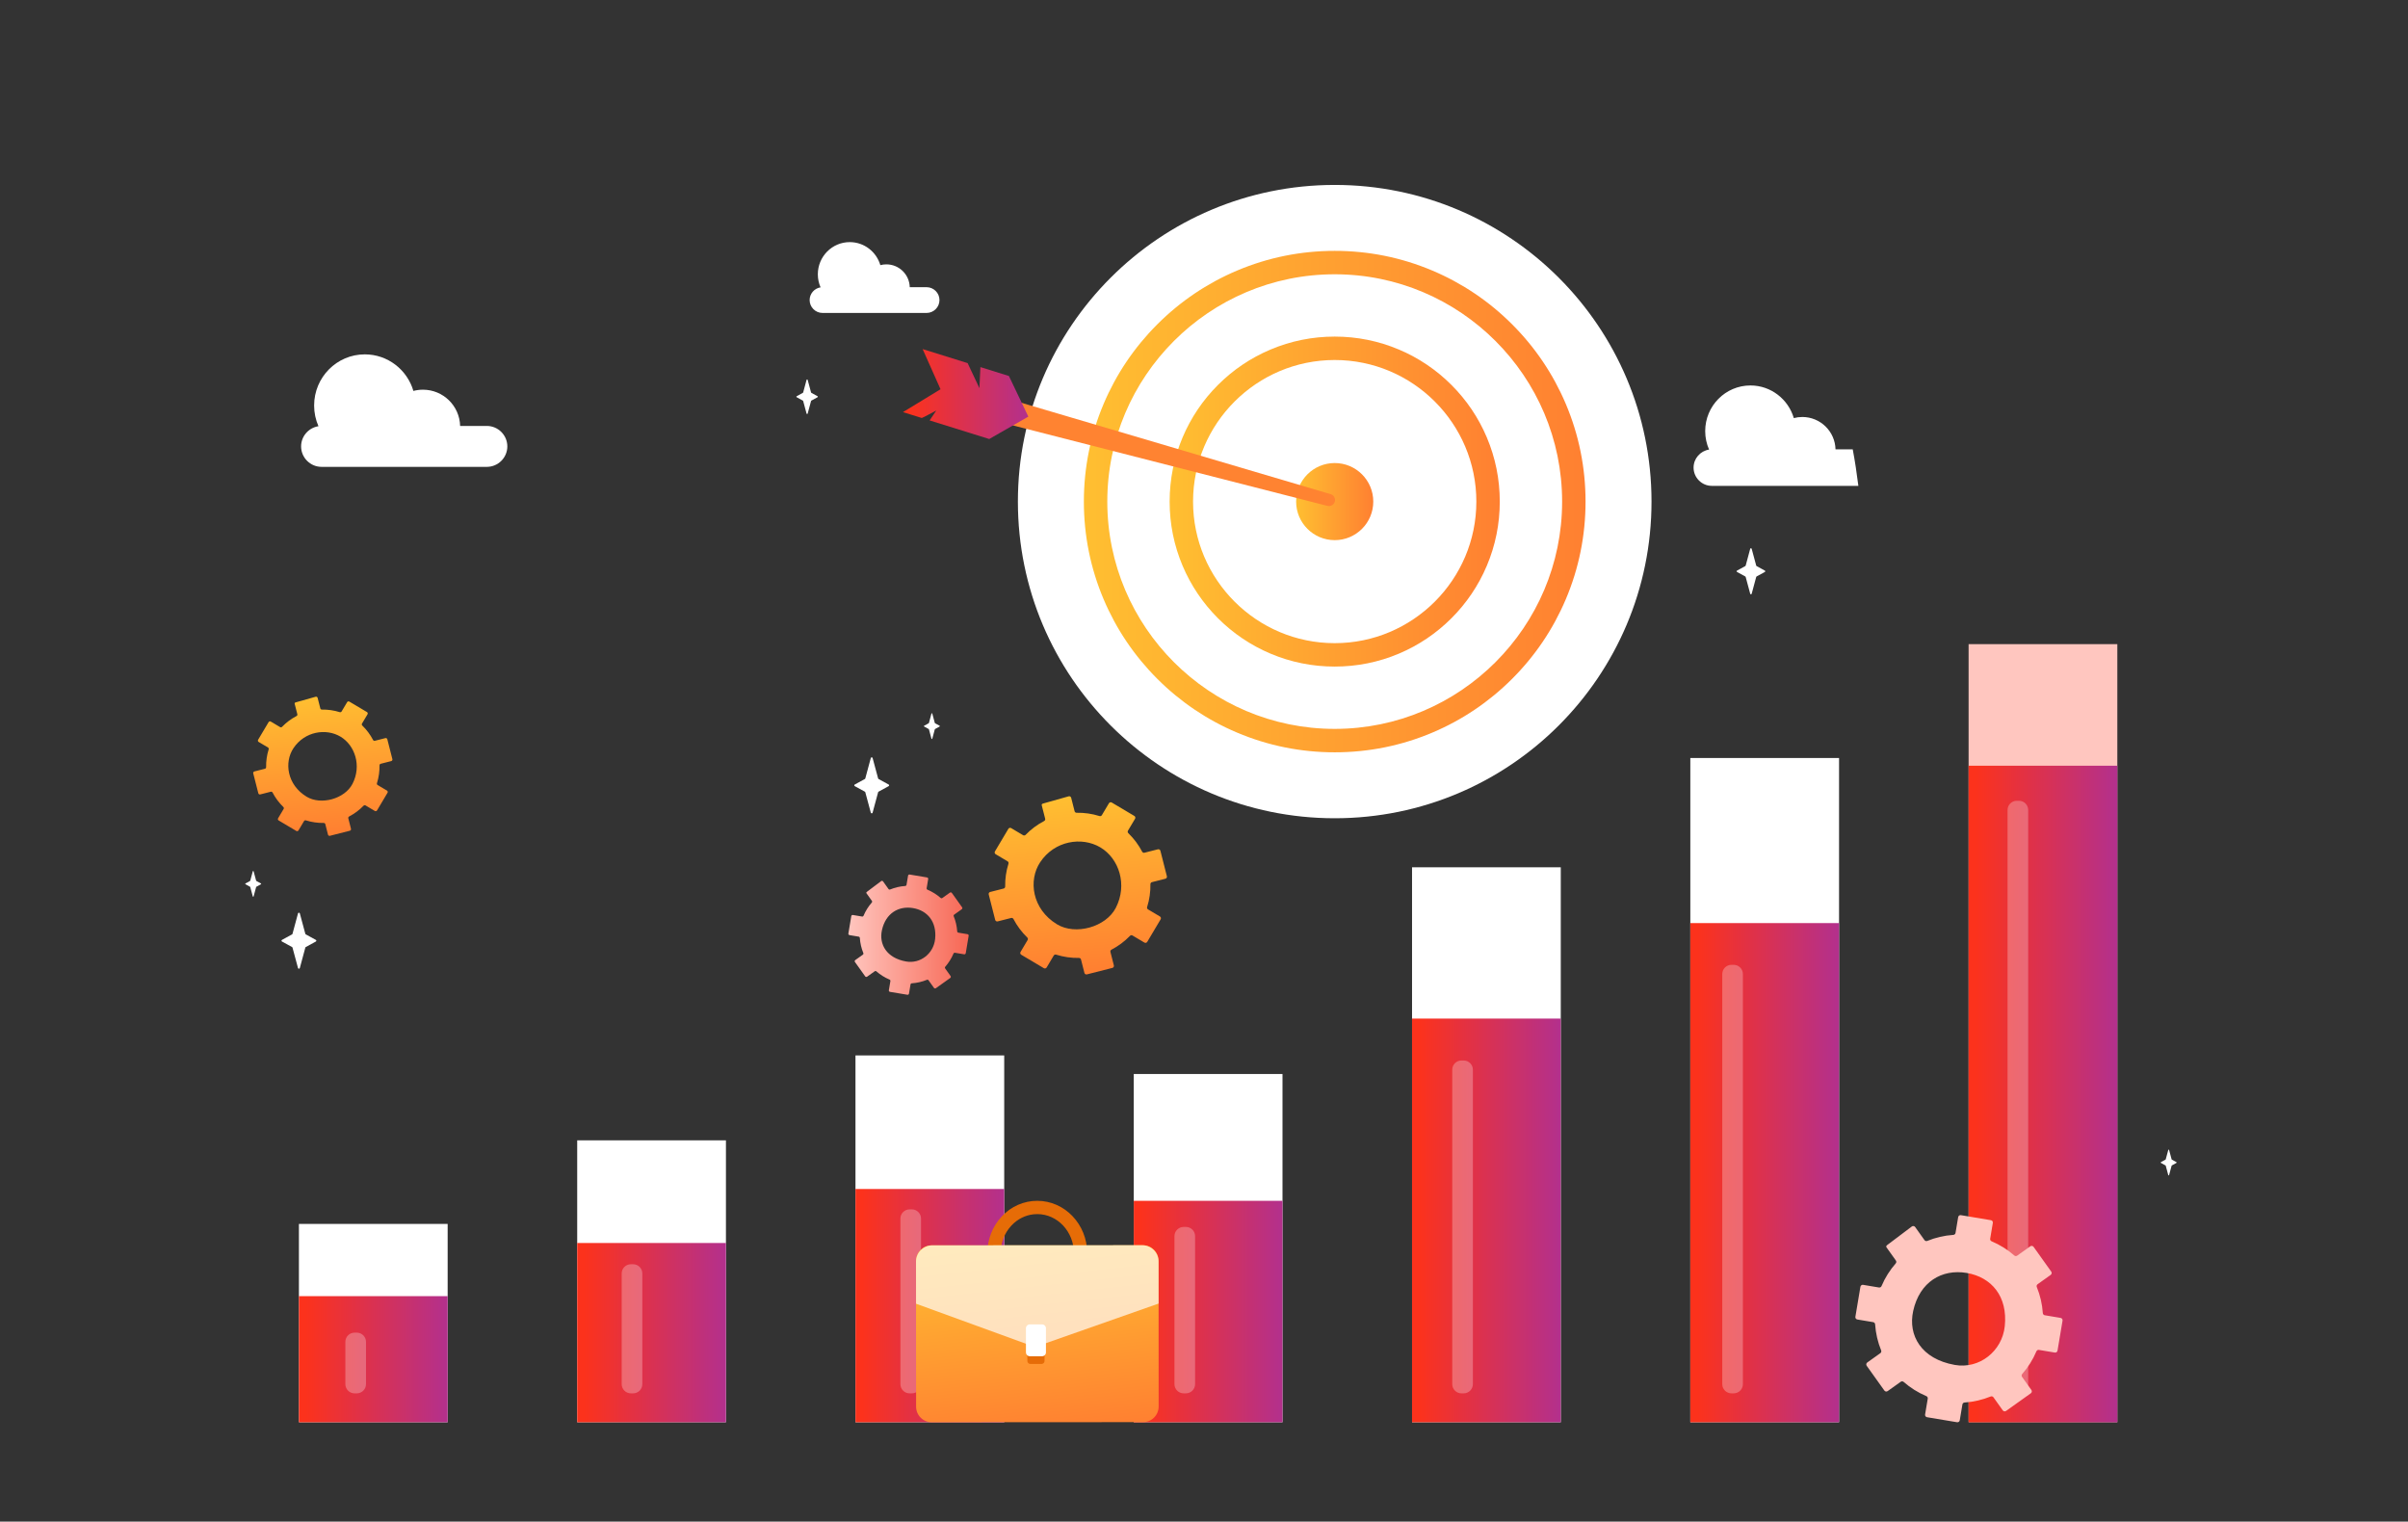 <svg width="383" height="242" viewBox="0 0 383 242" fill="none" xmlns="http://www.w3.org/2000/svg">
<rect x="0" y="0" width="383" height="242" fill="#333333" stroke="none"/>
<path d="M71.201 194.65H47.544V226.195H71.201V194.65Z" fill="white"/>
<path d="M115.463 181.357H91.806V226.194H115.463V181.357Z" fill="white"/>
<path d="M159.723 167.854H136.066V226.194H159.723V167.854Z" fill="white"/>
<path d="M203.985 170.807H180.328V226.194H203.985V170.807Z" fill="white"/>
<path d="M248.247 137.932H224.59V226.195H248.247V137.932Z" fill="white"/>
<path d="M292.507 120.551H268.851V226.193H292.507V120.551Z" fill="white"/>
<path d="M336.769 102.443H313.112V226.194H336.769V102.443Z" fill="#FFC6BF"/>
<path d="M71.201 206.137H47.544V226.195H71.201V206.137Z" fill="url(#paint0_linear_1220_11572)"/>
<path d="M115.463 197.684H91.806V226.195H115.463V197.684Z" fill="url(#paint1_linear_1220_11572)"/>
<path d="M159.723 189.096H136.066V226.194H159.723V189.096Z" fill="url(#paint2_linear_1220_11572)"/>
<path d="M203.985 190.975H180.328V226.194H203.985V190.975Z" fill="url(#paint3_linear_1220_11572)"/>
<path d="M248.247 161.994H224.59V226.194H248.247V161.994Z" fill="url(#paint4_linear_1220_11572)"/>
<path d="M292.507 146.807H268.851V226.195H292.507V146.807Z" fill="url(#paint5_linear_1220_11572)"/>
<path d="M336.769 121.779H313.112V226.194H336.769V121.779Z" fill="url(#paint6_linear_1220_11572)"/>
<path opacity="0.27" d="M321.124 127.355H320.774C319.964 127.355 319.308 128.012 319.308 128.821V220.13C319.308 220.94 319.964 221.596 320.774 221.596H321.124C321.934 221.596 322.591 220.94 322.591 220.13V128.822C322.591 128.012 321.934 127.355 321.124 127.355Z" fill="white"/>
<path opacity="0.27" d="M275.747 153.443H275.397C274.587 153.443 273.931 154.1 273.931 154.909V220.13C273.931 220.939 274.587 221.596 275.397 221.596H275.747C276.557 221.596 277.214 220.939 277.214 220.13V154.909C277.214 154.1 276.557 153.443 275.747 153.443Z" fill="white"/>
<path opacity="0.27" d="M232.8 168.658H232.45C231.64 168.658 230.983 169.315 230.983 170.124V220.131C230.983 220.94 231.64 221.597 232.45 221.597H232.8C233.61 221.597 234.267 220.94 234.267 220.131V170.124C234.267 169.315 233.61 168.658 232.8 168.658Z" fill="white"/>
<path opacity="0.27" d="M188.616 195.127H188.267C187.456 195.127 186.8 195.783 186.8 196.593V220.13C186.8 220.94 187.457 221.596 188.267 221.596H188.616C189.426 221.596 190.083 220.94 190.083 220.13V196.593C190.083 195.783 189.426 195.127 188.616 195.127Z" fill="white"/>
<path opacity="0.27" d="M145.026 192.336H144.677C143.867 192.336 143.21 192.992 143.21 193.802V220.13C143.21 220.94 143.867 221.596 144.677 221.596H145.026C145.837 221.596 146.493 220.939 146.493 220.13V193.802C146.493 192.992 145.837 192.336 145.026 192.336Z" fill="white"/>
<path opacity="0.27" d="M100.697 201.062H100.348C99.537 201.062 98.881 201.719 98.881 202.528V220.131C98.881 220.941 99.538 221.597 100.348 221.597H100.697C101.507 221.597 102.164 220.941 102.164 220.131V202.528C102.164 201.719 101.507 201.062 100.697 201.062Z" fill="white"/>
<path opacity="0.27" d="M56.746 211.939H56.397C55.586 211.939 54.93 212.596 54.93 213.405V220.131C54.93 220.94 55.586 221.597 56.397 221.597H56.746C57.556 221.597 58.213 220.94 58.213 220.131V213.405C58.213 212.596 57.556 211.939 56.746 211.939Z" fill="white"/>
<path d="M212.289 130.133C240.119 130.133 262.679 107.586 262.679 79.772C262.679 51.958 240.119 29.41 212.289 29.41C184.46 29.41 161.899 51.958 161.899 79.772C161.899 107.586 184.46 130.133 212.289 130.133Z" fill="white"/>
<path d="M212.289 119.646C206.904 119.646 201.679 118.591 196.759 116.511C192.008 114.503 187.742 111.628 184.078 107.967C180.415 104.305 177.538 100.041 175.529 95.293C173.448 90.375 172.393 85.153 172.393 79.771C172.393 74.389 173.448 69.167 175.529 64.249C177.538 59.501 180.415 55.237 184.078 51.575C187.742 47.914 192.008 45.039 196.759 43.031C201.679 40.951 206.904 39.897 212.289 39.897C217.675 39.897 222.9 40.951 227.82 43.031C232.571 45.039 236.837 47.914 240.501 51.575C244.164 55.237 247.041 59.501 249.05 64.249C251.131 69.167 252.186 74.389 252.186 79.771C252.186 85.153 251.131 90.375 249.05 95.293C247.041 100.041 244.164 104.305 240.501 107.967C236.837 111.628 232.571 114.503 227.82 116.511C222.9 118.591 217.675 119.646 212.289 119.646ZM212.289 43.621C192.345 43.621 176.119 59.838 176.119 79.771C176.119 99.704 192.345 115.921 212.289 115.921C232.234 115.921 248.46 99.704 248.46 79.771C248.46 59.838 232.234 43.621 212.289 43.621Z" fill="url(#paint7_linear_1220_11572)"/>
<path d="M212.289 106.011C208.745 106.011 205.307 105.317 202.069 103.949C198.942 102.627 196.135 100.735 193.724 98.326C191.313 95.917 189.421 93.111 188.098 89.986C186.729 86.749 186.034 83.313 186.034 79.771C186.034 76.23 186.729 72.793 188.098 69.557C189.421 66.432 191.313 63.626 193.724 61.217C196.135 58.807 198.942 56.916 202.069 55.594C205.307 54.225 208.745 53.531 212.289 53.531C215.833 53.531 219.271 54.225 222.509 55.594C225.636 56.916 228.443 58.808 230.854 61.217C233.265 63.626 235.157 66.432 236.48 69.557C237.849 72.793 238.544 76.23 238.544 79.771C238.544 83.313 237.849 86.749 236.48 89.986C235.157 93.111 233.265 95.917 230.854 98.326C228.443 100.735 225.636 102.627 222.509 103.949C219.271 105.317 215.833 106.011 212.289 106.011ZM212.289 57.255C199.867 57.255 189.76 67.356 189.76 79.771C189.76 92.187 199.867 102.287 212.289 102.287C224.711 102.287 234.818 92.187 234.818 79.771C234.818 67.356 224.711 57.255 212.289 57.255Z" fill="url(#paint8_linear_1220_11572)"/>
<path d="M212.289 85.904C215.678 85.904 218.424 83.159 218.424 79.772C218.424 76.386 215.678 73.641 212.289 73.641C208.901 73.641 206.154 76.386 206.154 79.772C206.154 83.159 208.901 85.904 212.289 85.904Z" fill="url(#paint9_linear_1220_11572)"/>
<path d="M156.412 66.455C155.339 66.18 154.691 65.085 154.965 64.014C155.19 63.126 155.99 62.504 156.91 62.504C157.103 62.504 157.295 62.532 157.481 62.587L211.648 78.592C212.154 78.741 212.447 79.268 212.307 79.776C212.167 80.284 211.645 80.586 211.134 80.455L156.412 66.455Z" fill="#FF8331"/>
<path d="M153.903 57.748L155.78 61.728L155.936 58.382L160.47 59.795L163.56 66.258L157.341 69.819L147.86 66.863L148.913 65.291C148.845 65.327 146.682 66.496 146.61 66.473L143.621 65.542L149.594 61.905L146.749 55.518L153.903 57.748Z" fill="url(#paint10_linear_1220_11572)"/>
<path d="M165.817 207.618C165.544 207.647 165.267 207.663 164.989 207.663C162.856 207.664 160.855 206.789 159.352 205.2C157.865 203.627 157.046 201.54 157.045 199.323C157.044 197.106 157.861 195.018 159.346 193.443C160.847 191.853 162.848 190.976 164.979 190.975C169.357 190.972 172.921 194.713 172.923 199.314C172.924 201.532 172.107 203.62 170.622 205.194C169.318 206.577 167.636 207.42 165.817 207.618ZM164.385 193.121C163.065 193.264 161.84 193.881 160.885 194.894C159.772 196.074 159.159 197.646 159.16 199.322C159.161 200.997 159.775 202.569 160.89 203.748C161.988 204.91 163.443 205.55 164.987 205.549C166.531 205.548 167.986 204.907 169.083 203.744C170.197 202.564 170.809 200.991 170.808 199.316C170.806 195.88 168.192 193.087 164.981 193.089C164.781 193.089 164.582 193.1 164.385 193.121Z" fill="#E66C07"/>
<path d="M181.784 198.039L148.183 198.057C146.808 198.058 145.695 199.172 145.695 200.546L145.708 223.708C145.709 225.082 146.823 226.194 148.198 226.194L181.8 226.176C183.174 226.175 184.288 225.061 184.287 223.687L184.274 200.525C184.274 199.151 183.159 198.038 181.784 198.039Z" fill="url(#paint11_linear_1220_11572)"/>
<path opacity="0.68" d="M181.674 198.039L148.293 198.057C146.857 198.058 145.694 199.221 145.695 200.656L145.699 207.341L164.611 214.229L184.278 207.317L184.274 200.635C184.273 199.201 183.109 198.038 181.674 198.039Z" fill="white"/>
<path d="M165.659 211.189L163.879 211.19C163.616 211.191 163.402 211.404 163.402 211.668L163.405 216.445C163.405 216.709 163.619 216.922 163.882 216.922L165.662 216.921C165.926 216.921 166.139 216.707 166.139 216.444L166.136 211.666C166.136 211.403 165.922 211.189 165.659 211.189Z" fill="#E66C07"/>
<path d="M165.741 210.629L163.796 210.63C163.454 210.63 163.178 210.907 163.178 211.249L163.18 215.077C163.18 215.419 163.457 215.696 163.799 215.696L165.744 215.694C166.085 215.694 166.362 215.417 166.362 215.076L166.36 211.247C166.36 210.905 166.083 210.629 165.741 210.629Z" fill="white"/>
<path d="M77.438 67.742H73.185C73.106 64.545 70.489 61.976 67.271 61.976C66.746 61.976 66.238 62.045 65.753 62.173C64.764 58.811 61.679 56.357 58.025 56.357C53.572 56.357 49.962 59.998 49.962 64.49C49.962 65.663 50.21 66.777 50.653 67.784C49.095 68.023 47.891 69.374 47.891 70.995C47.891 72.784 49.355 74.248 51.145 74.248H77.438C79.228 74.248 80.692 72.784 80.692 70.995C80.692 69.206 79.228 67.742 77.438 67.742Z" fill="white"/>
<path d="M295.578 77.271H272.273C271.475 77.271 270.748 76.945 270.222 76.418C269.696 75.892 269.368 75.166 269.368 74.368C269.368 72.92 270.444 71.715 271.834 71.501C271.439 70.602 271.217 69.608 271.217 68.561C271.217 64.552 274.439 61.303 278.414 61.303C281.675 61.303 284.429 63.493 285.312 66.493C285.744 66.379 286.198 66.317 286.665 66.317C289.538 66.317 291.874 68.61 291.944 71.464H294.683C295.042 73.353 295.328 75.269 295.569 77.2C295.572 77.224 295.575 77.248 295.578 77.271Z" fill="white"/>
<path d="M147.378 45.674H144.7C144.651 43.66 143.004 42.043 140.977 42.043C140.647 42.043 140.327 42.087 140.022 42.167C139.399 40.05 137.457 38.506 135.156 38.506C132.352 38.506 130.079 40.798 130.079 43.626C130.079 44.364 130.236 45.066 130.515 45.7C129.534 45.851 128.775 46.701 128.775 47.722C128.775 48.848 129.697 49.77 130.825 49.77H147.378C148.505 49.77 149.427 48.848 149.427 47.722C149.427 46.595 148.505 45.674 147.378 45.674Z" fill="white"/>
<path d="M141.342 124.768L139.74 123.892C139.705 123.873 139.679 123.84 139.668 123.801L138.791 120.551C138.752 120.405 138.544 120.405 138.505 120.551L137.628 123.801C137.617 123.84 137.591 123.873 137.556 123.892L135.954 124.768C135.851 124.824 135.851 124.972 135.954 125.028L137.556 125.904C137.591 125.923 137.617 125.956 137.628 125.995L138.505 129.245C138.544 129.391 138.752 129.391 138.791 129.245L139.668 125.995C139.679 125.956 139.705 125.923 139.74 125.904L141.342 125.028C141.445 124.972 141.445 124.824 141.342 124.768Z" fill="white"/>
<path d="M280.708 90.748L279.391 90.028C279.362 90.012 279.341 89.985 279.332 89.953L278.611 87.282C278.579 87.161 278.408 87.161 278.376 87.282L277.655 89.953C277.646 89.985 277.625 90.012 277.596 90.028L276.279 90.748C276.195 90.794 276.195 90.916 276.279 90.962L277.596 91.681C277.625 91.697 277.646 91.725 277.655 91.757L278.376 94.428C278.408 94.548 278.579 94.548 278.611 94.428L279.332 91.757C279.341 91.725 279.362 91.697 279.391 91.681L280.708 90.962C280.792 90.916 280.792 90.794 280.708 90.748Z" fill="white"/>
<path d="M50.237 149.479L48.636 148.603C48.6 148.584 48.574 148.551 48.564 148.512L47.687 145.262C47.647 145.116 47.44 145.116 47.4 145.262L46.523 148.512C46.513 148.551 46.487 148.584 46.451 148.603L44.85 149.479C44.747 149.535 44.747 149.683 44.85 149.739L46.451 150.615C46.487 150.634 46.513 150.667 46.523 150.706L47.4 153.956C47.44 154.102 47.647 154.102 47.687 153.956L48.564 150.706C48.574 150.667 48.6 150.634 48.636 150.615L50.237 149.739C50.34 149.683 50.34 149.535 50.237 149.479Z" fill="white"/>
<path d="M130.034 63.014L129.047 62.474C129.025 62.462 129.009 62.442 129.003 62.418L128.463 60.415C128.438 60.325 128.31 60.325 128.286 60.415L127.746 62.418C127.739 62.442 127.723 62.462 127.701 62.474L126.715 63.014C126.651 63.048 126.651 63.139 126.715 63.174L127.701 63.714C127.723 63.725 127.739 63.746 127.746 63.77L128.286 65.772C128.31 65.862 128.438 65.862 128.463 65.772L129.003 63.77C129.009 63.746 129.025 63.725 129.047 63.714L130.034 63.174C130.098 63.139 130.098 63.048 130.034 63.014Z" fill="white"/>
<path d="M149.454 115.424L148.719 115.022C148.703 115.013 148.691 114.998 148.686 114.98L148.283 113.488C148.265 113.421 148.17 113.421 148.152 113.488L147.749 114.98C147.744 114.998 147.732 115.013 147.716 115.022L146.981 115.424C146.933 115.45 146.933 115.518 146.981 115.543L147.716 115.945C147.732 115.954 147.744 115.969 147.749 115.987L148.152 117.479C148.17 117.547 148.265 117.547 148.283 117.479L148.686 115.987C148.691 115.969 148.703 115.954 148.719 115.945L149.454 115.543C149.501 115.518 149.501 115.45 149.454 115.424Z" fill="white"/>
<path d="M41.509 140.508L40.774 140.106C40.757 140.097 40.745 140.082 40.74 140.064L40.338 138.572C40.32 138.505 40.224 138.505 40.206 138.572L39.804 140.064C39.799 140.082 39.787 140.097 39.771 140.106L39.035 140.508C38.988 140.534 38.988 140.602 39.035 140.627L39.771 141.029C39.787 141.038 39.799 141.053 39.804 141.071L40.206 142.563C40.224 142.631 40.32 142.631 40.338 142.563L40.74 141.071C40.745 141.053 40.757 141.038 40.774 141.029L41.509 140.627C41.556 140.602 41.556 140.534 41.509 140.508Z" fill="white"/>
<path d="M346.171 184.826L345.436 184.424C345.419 184.415 345.407 184.4 345.403 184.382L345 182.89C344.982 182.823 344.887 182.823 344.869 182.89L344.466 184.382C344.461 184.4 344.449 184.415 344.433 184.424L343.698 184.826C343.65 184.852 343.65 184.92 343.698 184.946L344.433 185.348C344.449 185.357 344.461 185.372 344.466 185.39L344.869 186.882C344.887 186.949 344.982 186.949 345 186.882L345.403 185.39C345.407 185.372 345.419 185.357 345.436 185.348L346.171 184.946C346.218 184.92 346.218 184.852 346.171 184.826Z" fill="white"/>
<path d="M184.607 146.2C184.699 146.046 184.648 145.848 184.494 145.756L182.595 144.628C182.465 144.551 182.409 144.396 182.454 144.252C182.828 143.059 182.998 141.832 182.977 140.617C182.975 140.466 183.073 140.333 183.219 140.296L185.362 139.751C185.536 139.707 185.64 139.531 185.596 139.357L184.565 135.305C184.52 135.132 184.344 135.027 184.17 135.071L182.028 135.616C181.882 135.653 181.731 135.584 181.662 135.45C181.099 134.373 180.363 133.376 179.463 132.507C179.355 132.402 179.33 132.239 179.407 132.11L180.536 130.212C180.627 130.058 180.577 129.859 180.423 129.767L176.827 127.632C176.673 127.54 176.474 127.591 176.382 127.745L175.254 129.643C175.177 129.772 175.021 129.829 174.877 129.784C173.684 129.409 172.456 129.239 171.24 129.261C171.089 129.263 170.956 129.165 170.919 129.019L170.374 126.877C170.329 126.704 170.153 126.599 169.979 126.643L165.948 127.781C165.775 127.825 165.647 127.895 165.691 128.068L166.237 130.21C166.274 130.356 166.204 130.506 166.071 130.575C164.992 131.138 163.995 131.874 163.126 132.773C163.021 132.881 162.857 132.906 162.728 132.829L160.829 131.701C160.675 131.609 160.476 131.66 160.384 131.814L158.247 135.408C158.156 135.562 158.207 135.761 158.361 135.852L160.26 136.98C160.389 137.057 160.446 137.212 160.401 137.356C160.026 138.549 159.856 139.776 159.877 140.992C159.88 141.142 159.781 141.275 159.635 141.312L157.492 141.857C157.319 141.901 157.214 142.078 157.258 142.251L158.29 146.303C158.334 146.476 158.511 146.581 158.684 146.537L160.827 145.992C160.973 145.955 161.123 146.024 161.193 146.158C161.756 147.235 162.492 148.232 163.392 149.101C163.5 149.206 163.524 149.369 163.447 149.499L162.319 151.397C162.227 151.55 162.278 151.749 162.432 151.841L166.028 153.977C166.182 154.068 166.381 154.017 166.472 153.864L167.601 151.966C167.678 151.836 167.833 151.779 167.977 151.824C169.171 152.199 170.399 152.369 171.615 152.348C171.766 152.345 171.898 152.444 171.935 152.589L172.481 154.731C172.525 154.905 172.702 155.009 172.875 154.965L176.929 153.934C177.103 153.89 177.207 153.714 177.163 153.54L176.618 151.398C176.581 151.253 176.65 151.103 176.784 151.033C177.862 150.47 178.859 149.734 179.729 148.835C179.834 148.727 179.997 148.703 180.127 148.78L182.026 149.907C182.18 149.999 182.379 149.948 182.47 149.794L184.607 146.2ZM168.115 146.997C164.132 144.574 163.537 139.998 165.438 137.133C167.712 133.705 172.059 133.011 175.017 134.767C177.974 136.524 179.378 140.699 177.467 144.392C175.887 147.446 171.054 148.785 168.115 146.997Z" fill="url(#paint12_linear_1220_11572)"/>
<path d="M61.637 126.079C61.709 125.959 61.669 125.804 61.549 125.732L60.066 124.852C59.965 124.792 59.92 124.67 59.956 124.558C60.248 123.626 60.381 122.668 60.364 121.719C60.362 121.601 60.439 121.498 60.553 121.469L62.227 121.043C62.362 121.009 62.444 120.871 62.41 120.735L61.604 117.571C61.57 117.436 61.432 117.354 61.296 117.388L59.623 117.814C59.509 117.843 59.392 117.789 59.337 117.685C58.898 116.843 58.323 116.065 57.62 115.386C57.536 115.304 57.517 115.177 57.577 115.076L58.458 113.594C58.529 113.473 58.49 113.318 58.37 113.247L55.561 111.579C55.441 111.507 55.286 111.547 55.214 111.667L54.333 113.149C54.273 113.25 54.151 113.295 54.039 113.259C53.107 112.967 52.148 112.834 51.198 112.851C51.081 112.853 50.977 112.776 50.948 112.662L50.522 110.99C50.488 110.854 50.35 110.772 50.214 110.807L47.066 111.695C46.931 111.73 46.831 111.784 46.866 111.92L47.292 113.592C47.321 113.706 47.266 113.823 47.162 113.877C46.32 114.317 45.541 114.891 44.862 115.594C44.781 115.678 44.653 115.697 44.552 115.637L43.069 114.756C42.949 114.685 42.793 114.725 42.722 114.845L41.053 117.651C40.981 117.771 41.021 117.927 41.141 117.998L42.624 118.879C42.725 118.939 42.77 119.06 42.734 119.172C42.442 120.104 42.309 121.063 42.326 122.012C42.328 122.129 42.251 122.233 42.137 122.262L40.463 122.687C40.328 122.722 40.246 122.86 40.28 122.995L41.086 126.159C41.12 126.295 41.258 126.376 41.394 126.342L43.067 125.916C43.181 125.887 43.298 125.942 43.353 126.046C43.792 126.887 44.367 127.666 45.07 128.344C45.154 128.426 45.174 128.554 45.113 128.655L44.232 130.137C44.161 130.257 44.2 130.412 44.321 130.484L47.129 132.152C47.249 132.223 47.404 132.184 47.476 132.063L48.357 130.581C48.417 130.48 48.538 130.436 48.651 130.471C49.583 130.763 50.542 130.896 51.492 130.88C51.609 130.878 51.713 130.955 51.742 131.069L52.168 132.741C52.202 132.876 52.34 132.958 52.476 132.924L55.641 132.119C55.777 132.084 55.859 131.946 55.824 131.811L55.398 130.139C55.369 130.025 55.424 129.907 55.528 129.853C56.37 129.414 57.149 128.839 57.828 128.137C57.909 128.052 58.037 128.033 58.138 128.093L59.621 128.974C59.741 129.046 59.897 129.006 59.968 128.886L61.637 126.079ZM48.759 126.701C45.648 124.81 45.184 121.236 46.668 118.999C48.444 116.322 51.839 115.78 54.148 117.151C56.457 118.523 57.553 121.783 56.062 124.667C54.828 127.052 51.054 128.097 48.759 126.701Z" fill="url(#paint13_linear_1220_11572)"/>
<path d="M154.071 148.823C154.09 148.704 154.01 148.592 153.892 148.572L152.428 148.327C152.328 148.31 152.255 148.227 152.248 148.126C152.193 147.287 152.001 146.477 151.692 145.721C151.653 145.628 151.683 145.521 151.765 145.462L152.975 144.6C153.073 144.53 153.096 144.394 153.026 144.296L151.394 142.009C151.324 141.911 151.188 141.889 151.09 141.958L149.881 142.82C149.798 142.879 149.688 142.872 149.611 142.805C148.997 142.267 148.293 141.822 147.518 141.496C147.425 141.457 147.37 141.36 147.387 141.261L147.632 139.798C147.652 139.679 147.572 139.567 147.453 139.547L144.682 139.083C144.563 139.063 144.451 139.143 144.431 139.262L144.185 140.725C144.169 140.824 144.085 140.898 143.984 140.904C143.146 140.96 142.335 141.152 141.579 141.461C141.485 141.499 141.378 141.469 141.319 141.387L140.457 140.178C140.387 140.08 140.251 140.057 140.153 140.127L137.905 141.819C137.807 141.889 137.744 141.964 137.814 142.062L138.676 143.27C138.735 143.353 138.728 143.464 138.661 143.54C138.123 144.154 137.677 144.857 137.351 145.631C137.312 145.725 137.215 145.78 137.115 145.763L135.652 145.518C135.533 145.498 135.421 145.578 135.401 145.697L134.937 148.467C134.917 148.585 134.997 148.698 135.116 148.718L136.579 148.963C136.679 148.979 136.752 149.063 136.759 149.164C136.815 150.002 137.007 150.812 137.315 151.568C137.354 151.662 137.324 151.769 137.242 151.827L136.032 152.689C135.934 152.759 135.912 152.895 135.981 152.993L137.613 155.28C137.683 155.378 137.819 155.401 137.917 155.331L139.126 154.469C139.209 154.41 139.32 154.417 139.396 154.484C140.01 155.022 140.714 155.467 141.489 155.793C141.582 155.832 141.637 155.929 141.62 156.029L141.375 157.491C141.355 157.61 141.435 157.722 141.554 157.742L144.326 158.206C144.444 158.226 144.557 158.146 144.576 158.027L144.822 156.565C144.838 156.465 144.922 156.391 145.023 156.385C145.862 156.329 146.672 156.137 147.429 155.829C147.522 155.79 147.629 155.82 147.688 155.902L148.551 157.111C148.62 157.209 148.757 157.232 148.854 157.162L151.143 155.531C151.241 155.461 151.263 155.326 151.194 155.228L150.331 154.019C150.272 153.936 150.279 153.826 150.346 153.749C150.885 153.135 151.33 152.432 151.656 151.658C151.695 151.565 151.792 151.509 151.892 151.526L153.355 151.771C153.474 151.791 153.586 151.711 153.606 151.592L154.071 148.823ZM144.112 152.913C141.028 152.363 139.781 150.193 140.274 147.937C140.865 145.237 142.933 144.036 145.212 144.418C147.492 144.799 149.031 146.576 148.733 149.353C148.486 151.649 146.387 153.318 144.112 152.913Z" fill="url(#paint14_linear_1220_11572)"/>
<path d="M328.055 210.029C328.089 209.825 327.951 209.632 327.747 209.597L325.226 209.175C325.055 209.147 324.928 209.003 324.917 208.829C324.821 207.386 324.49 205.991 323.959 204.689C323.893 204.527 323.943 204.343 324.085 204.242L326.168 202.758C326.337 202.637 326.376 202.403 326.256 202.235L323.446 198.296C323.326 198.128 323.092 198.089 322.923 198.209L320.84 199.693C320.698 199.794 320.507 199.782 320.376 199.667C319.318 198.741 318.106 197.974 316.772 197.413C316.611 197.345 316.516 197.179 316.545 197.007L316.967 194.488C317.002 194.284 316.864 194.09 316.659 194.056L311.886 193.257C311.682 193.223 311.488 193.361 311.454 193.565L311.032 196.084C311.003 196.256 310.859 196.382 310.686 196.394C309.241 196.489 307.846 196.82 306.543 197.351C306.381 197.417 306.197 197.367 306.096 197.225L304.611 195.143C304.49 194.974 304.256 194.935 304.087 195.055L300.216 197.969C300.048 198.09 299.939 198.218 300.059 198.387L301.544 200.468C301.646 200.61 301.634 200.801 301.519 200.932C300.591 201.99 299.824 203.201 299.263 204.534C299.195 204.695 299.029 204.79 298.857 204.761L296.336 204.339C296.132 204.305 295.939 204.442 295.904 204.647L295.105 209.417C295.071 209.621 295.209 209.815 295.413 209.849L297.933 210.271C298.105 210.3 298.232 210.443 298.243 210.617C298.339 212.061 298.67 213.455 299.201 214.758C299.267 214.919 299.217 215.103 299.075 215.204L296.992 216.689C296.823 216.809 296.784 217.043 296.904 217.212L299.714 221.15C299.834 221.319 300.068 221.358 300.237 221.238L302.32 219.753C302.462 219.652 302.653 219.664 302.784 219.779C303.842 220.706 305.054 221.473 306.388 222.034C306.549 222.101 306.643 222.267 306.615 222.439L306.192 224.958C306.158 225.163 306.296 225.356 306.5 225.39L311.273 226.189C311.478 226.223 311.671 226.086 311.705 225.881L312.128 223.362C312.156 223.191 312.3 223.064 312.474 223.053C313.919 222.957 315.314 222.626 316.617 222.095C316.778 222.029 316.963 222.08 317.064 222.222L318.549 224.303C318.669 224.472 318.904 224.511 319.072 224.391L323.013 221.583C323.182 221.463 323.221 221.228 323.1 221.06L321.615 218.978C321.514 218.836 321.526 218.646 321.641 218.514C322.568 217.457 323.336 216.246 323.897 214.912C323.965 214.752 324.131 214.657 324.303 214.686L326.823 215.108C327.028 215.142 327.221 215.004 327.255 214.8L328.055 210.029ZM310.905 217.073C305.594 216.127 303.446 212.39 304.296 208.504C305.314 203.855 308.875 201.786 312.8 202.444C316.725 203.101 319.377 206.161 318.863 210.943C318.439 214.897 314.823 217.772 310.905 217.073Z" fill="url(#paint15_linear_1220_11572)"/>
<defs>
<linearGradient id="paint0_linear_1220_11572" x1="48.619" y1="216.166" x2="71.201" y2="216.166" gradientUnits="userSpaceOnUse">
<stop stop-color="#FC321C"/>
<stop offset="1" stop-color="#B3308D"/>
</linearGradient>
<linearGradient id="paint1_linear_1220_11572" x1="92.881" y1="211.939" x2="115.463" y2="211.939" gradientUnits="userSpaceOnUse">
<stop stop-color="#FC321C"/>
<stop offset="1" stop-color="#B3308D"/>
</linearGradient>
<linearGradient id="paint2_linear_1220_11572" x1="137.142" y1="207.645" x2="159.723" y2="207.645" gradientUnits="userSpaceOnUse">
<stop stop-color="#FC321C"/>
<stop offset="1" stop-color="#B3308D"/>
</linearGradient>
<linearGradient id="paint3_linear_1220_11572" x1="181.403" y1="208.584" x2="203.985" y2="208.584" gradientUnits="userSpaceOnUse">
<stop stop-color="#FC321C"/>
<stop offset="1" stop-color="#B3308D"/>
</linearGradient>
<linearGradient id="paint4_linear_1220_11572" x1="225.665" y1="194.094" x2="248.247" y2="194.094" gradientUnits="userSpaceOnUse">
<stop stop-color="#FC321C"/>
<stop offset="1" stop-color="#B3308D"/>
</linearGradient>
<linearGradient id="paint5_linear_1220_11572" x1="269.926" y1="186.501" x2="292.507" y2="186.501" gradientUnits="userSpaceOnUse">
<stop stop-color="#FC321C"/>
<stop offset="1" stop-color="#B3308D"/>
</linearGradient>
<linearGradient id="paint6_linear_1220_11572" x1="314.188" y1="173.987" x2="336.769" y2="173.987" gradientUnits="userSpaceOnUse">
<stop stop-color="#FC321C"/>
<stop offset="1" stop-color="#B3308D"/>
</linearGradient>
<linearGradient id="paint7_linear_1220_11572" x1="172.393" y1="79.771" x2="252.186" y2="79.771" gradientUnits="userSpaceOnUse">
<stop stop-color="#FFBF31"/>
<stop offset="1" stop-color="#FF8031"/>
</linearGradient>
<linearGradient id="paint8_linear_1220_11572" x1="186.034" y1="79.771" x2="238.544" y2="79.771" gradientUnits="userSpaceOnUse">
<stop stop-color="#FFBF31"/>
<stop offset="1" stop-color="#FF8031"/>
</linearGradient>
<linearGradient id="paint9_linear_1220_11572" x1="206.154" y1="79.772" x2="218.424" y2="79.772" gradientUnits="userSpaceOnUse">
<stop stop-color="#FFBF31"/>
<stop offset="1" stop-color="#FF8031"/>
</linearGradient>
<linearGradient id="paint10_linear_1220_11572" x1="144.527" y1="62.668" x2="163.56" y2="62.668" gradientUnits="userSpaceOnUse">
<stop stop-color="#FC321C"/>
<stop offset="1" stop-color="#B3308D"/>
</linearGradient>
<linearGradient id="paint11_linear_1220_11572" x1="163.281" y1="196.402" x2="166.697" y2="227.832" gradientUnits="userSpaceOnUse">
<stop stop-color="#FFBF31"/>
<stop offset="1" stop-color="#FF8031"/>
</linearGradient>
<linearGradient id="paint12_linear_1220_11572" x1="170.183" y1="126.565" x2="172.6" y2="154.253" gradientUnits="userSpaceOnUse">
<stop stop-color="#FFBF31"/>
<stop offset="1" stop-color="#FF8031"/>
</linearGradient>
<linearGradient id="paint13_linear_1220_11572" x1="50.373" y1="110.746" x2="52.261" y2="132.367" gradientUnits="userSpaceOnUse">
<stop stop-color="#FFBF31"/>
<stop offset="1" stop-color="#FF8031"/>
</linearGradient>
<linearGradient id="paint14_linear_1220_11572" x1="134.934" y1="148.645" x2="154.074" y2="148.645" gradientUnits="userSpaceOnUse">
<stop stop-color="#FFC6BF"/>
<stop offset="1" stop-color="#F76754"/>
</linearGradient>
<linearGradient id="paint15_linear_1220_11572" x1="295.1" y1="209.723" x2="328.06" y2="209.723" gradientUnits="userSpaceOnUse">
<stop stop-color="#FFC6BF"/>
<stop offset="1" stop-color="#FFC6BF"/>
</linearGradient>
</defs>
</svg>
